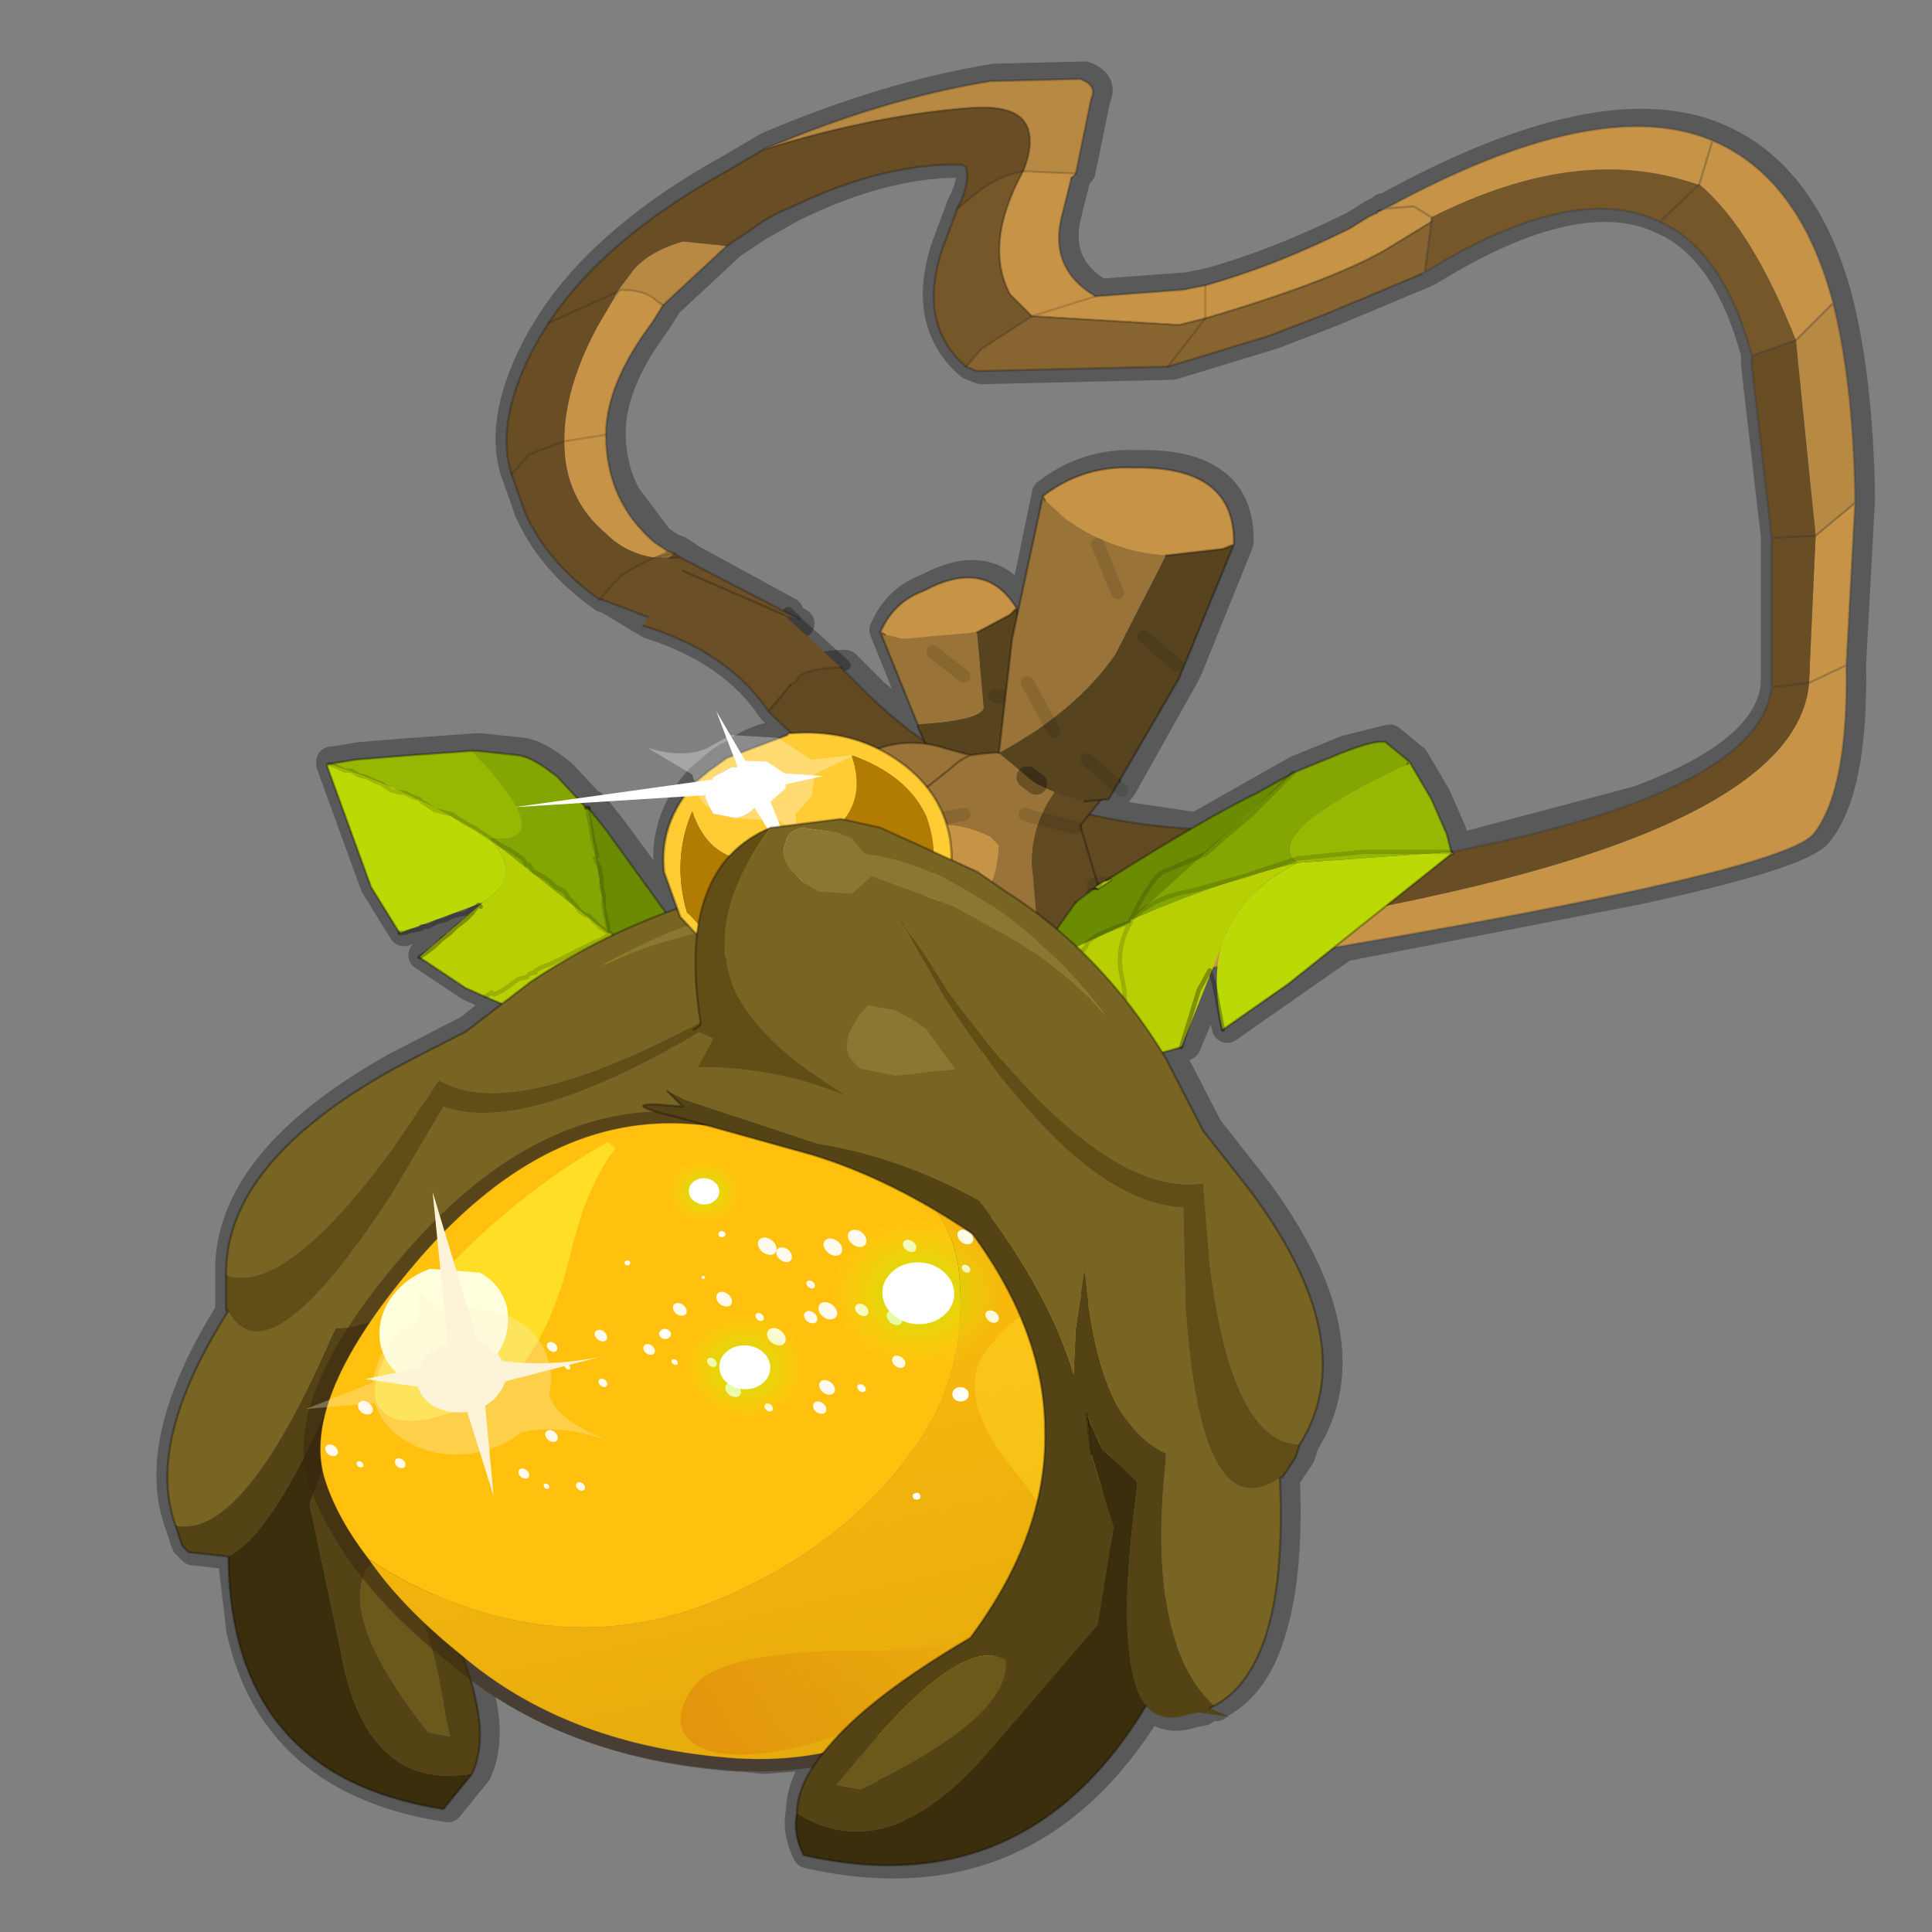 <?xml version="1.0" encoding="UTF-8" standalone="no"?>
<svg xmlns:xlink="http://www.w3.org/1999/xlink" height="440.0px" width="440.0px" xmlns="http://www.w3.org/2000/svg">
  <rect width="100%" height="100%" fill="#808080" stroke="none"/>
  <g transform="matrix(10.0, 0.0, 0.0, 10.0, 0.0, 0.0)">
    <use height="44.0" transform="matrix(1.0, 0.0, 0.0, 1.0, 0.0, 0.0)" width="44.0" xlink:href="#shape0"/>
    <use height="7.85" transform="matrix(-0.727, 0.81, 0.944, 0.624, 15.568, 14.09)" width="5.5" xlink:href="#sprite0"/>
    <use height="25.55" transform="matrix(0.686, 0.0, 0.0, 0.589, 6.3, 25.303)" width="28.4" xlink:href="#sprite1"/>
    <use height="25.6" transform="matrix(1.0, 0.0, 0.0, 1.0, 14.65, 16.9)" width="18.45" xlink:href="#shape8"/>
  </g>
  <defs>
    <g id="shape0" transform="matrix(1.0, 0.0, 0.0, 1.0, 0.0, 0.0)">
      <path d="M44.0 44.0 L0.0 44.0 0.0 0.0 44.0 0.0 44.0 44.0" fill="#43adca" fill-opacity="0.0" fill-rule="evenodd" stroke="none"/>
      <path d="M42.35 11.4 L41.45 12.15 40.45 12.2 40.45 15.0 40.45 15.6 41.3 15.5 42.15 15.1 42.35 11.4 42.35 11.2 Q42.3 8.65 41.85 6.85 L41.0 7.7 40.0 8.05 40.0 8.3 40.45 12.2 M40.45 15.6 Q40.3 17.15 37.3 18.25 L33.15 19.35 33.2 19.4 33.15 19.4 31.8 20.55 30.6 21.55 37.3 20.25 Q41.0 19.45 41.4 18.95 42.2 17.95 42.15 15.1 M38.8 4.15 L39.1 3.15 Q36.5 2.05 31.65 4.7 L32.3 4.65 Q32.55 4.7 32.7 4.9 L32.7 5.0 32.55 6.15 Q35.95 4.05 37.9 5.0 L38.8 4.15 M31.65 4.7 L31.55 4.75 31.5 4.75 31.45 4.8 31.25 4.9 30.85 5.15 Q29.15 6.0 27.55 6.45 L27.55 7.2 31.8 5.55 32.7 5.0 M37.9 5.0 Q39.35 5.65 40.0 8.05 M27.55 7.2 L26.7 8.3 29.0 7.6 30.3 7.1 32.45 6.2 32.55 6.15 M24.7 1.75 L22.65 1.8 Q20.2 2.2 17.5 3.35 20.1 2.55 22.3 2.4 23.3 2.35 23.5 2.85 23.65 3.25 23.4 3.85 L24.6 3.9 24.95 2.2 Q25.1 1.9 24.7 1.75 M26.7 8.3 L22.35 8.4 22.1 8.3 Q21.0 7.35 21.55 5.65 L21.85 4.85 21.9 4.7 Q22.2 4.15 22.1 3.75 L22.0 3.7 Q20.2 3.65 18.05 4.7 L17.25 5.15 16.65 5.55 15.2 6.9 14.95 7.3 Q13.9 8.7 13.9 9.85 13.9 10.65 14.25 11.3 L15.0 12.3 15.3 12.5 15.45 12.55 15.6 12.65 15.75 12.75 17.95 13.95 M19.25 15.15 L19.9 15.8 21.0 16.7 21.15 16.85 21.0 16.5 21.0 16.45 20.15 14.35 Q20.45 13.65 21.15 13.4 22.55 12.65 23.25 13.8 L23.3 13.9 23.85 11.25 Q24.75 10.55 25.9 10.6 28.25 10.55 28.2 12.35 L27.05 15.2 26.95 15.4 25.55 17.9 25.35 18.15 25.2 18.2 24.9 18.5 27.25 18.85 28.75 18.0 29.55 17.55 30.65 17.1 31.65 16.85 32.2 17.3 32.7 18.15 33.05 18.95 33.15 19.35 30.65 19.45 29.65 19.6 27.65 20.2 25.85 20.9 25.85 20.95 25.7 22.0 25.8 22.45 26.4 22.8 26.05 23.1 26.6 23.95 27.0 23.8 27.75 22.0 27.9 21.55 27.85 22.0 Q27.75 22.6 27.95 23.4 L29.45 22.35 30.6 21.55 M22.1 8.3 L22.45 7.9 23.6 7.15 23.1 6.65 Q22.5 5.5 23.4 3.85 22.85 3.95 22.4 4.3 L21.9 4.7 M24.6 3.9 L24.5 4.0 24.3 4.8 Q23.95 6.05 25.05 6.7 L27.05 6.55 27.55 6.45 M25.05 6.7 L23.6 7.15 26.95 7.35 27.55 7.2 M25.1 12.2 L25.9 14.2 25.9 14.25 27.05 15.2 M26.65 12.6 L27.95 12.45 28.2 12.35 M23.3 13.9 L23.15 14.5 23.15 14.7 23.7 15.85 24.1 16.7 25.55 17.9 M22.35 14.35 Q22.75 14.25 23.1 13.95 L23.25 13.8 M21.25 14.8 L22.5 15.75 22.55 15.75 23.0 15.8 23.15 14.7 M21.15 16.85 L21.2 16.9 21.65 17.0 22.2 17.15 22.85 17.1 23.0 15.8 23.7 15.85 M21.5 17.65 L21.75 17.45 21.85 17.35 21.2 16.9 20.15 17.0 20.5 17.2 21.2 17.85 21.5 17.65 M22.2 17.15 Q22.0 17.2 21.85 17.35 L22.4 17.7 23.7 17.8 M21.2 17.85 L21.6 18.55 Q22.45 18.4 23.6 18.55 L23.8 18.6 24.7 18.8 24.7 18.75 24.9 18.5 M25.2 18.2 L24.8 18.2 M25.2 20.05 L25.15 20.1 25.2 20.1 25.2 20.05 25.3 20.0 27.25 18.85 M24.7 18.8 L25.1 20.1 25.15 20.1 M25.15 20.2 L25.3 20.1 25.35 20.05 25.2 20.1 25.15 20.15 25.15 20.2 25.4 21.15 25.85 20.95 M25.1 20.1 L25.15 20.15 M21.6 18.55 L21.7 18.75 21.75 19.05 21.7 19.05 Q21.95 20.2 21.1 21.15 L20.9 21.35 19.85 22.05 19.85 23.25 19.9 23.3 Q21.4 24.1 23.8 22.65 L23.9 22.6 25.5 21.45 25.4 21.15 M20.1 19.3 L20.9 18.7 21.25 18.6 21.6 18.55 M26.05 23.1 L25.2 23.7 Q24.45 24.3 23.3 24.5 L22.95 24.55 22.5 24.55 21.75 24.45 20.75 24.05 20.2 23.75 19.4 23.8 18.65 23.55 18.2 23.3 17.35 22.15 16.65 21.8 16.5 21.7 16.0 21.3 16.05 23.2 M25.85 20.9 L27.65 19.3 Q26.55 19.95 25.35 20.05 L25.3 20.0 M15.3 24.8 L15.65 25.15 15.0 25.1 Q14.3 25.1 15.55 25.4 L16.25 25.6 16.3 25.6 20.15 26.45 22.1 27.35 22.65 27.65 Q24.0 28.4 24.75 29.35 L24.9 29.55 Q25.4 30.35 25.55 31.3 L25.6 32.05 25.45 33.25 25.2 33.9 Q24.65 35.35 23.3 37.0 L22.75 37.65 Q21.55 38.9 20.1 39.5 L19.5 39.7 18.85 39.85 Q18.25 40.6 18.25 41.25 18.15 41.7 18.4 42.2 23.45 43.35 26.2 38.8 26.55 39.2 27.15 39.0 L27.4 38.95 Q27.5 38.8 28.05 38.55 L27.7 38.85 27.75 38.8 Q28.6 38.35 28.95 37.1 29.35 35.8 29.25 33.6 L29.3 33.6 29.6 33.15 29.7 32.85 Q31.15 30.55 28.6 27.1 L27.5 25.7 26.65 24.05 26.6 23.95 M25.5 21.45 L25.7 22.0 M27.85 22.0 L27.75 22.0 M27.65 19.3 L29.55 17.55 M18.85 39.85 L18.05 40.0 17.4 40.05 16.9 40.0 16.8 40.0 Q13.15 39.75 10.7 37.8 L10.95 38.75 Q11.15 39.7 10.85 40.35 L10.2 41.15 Q6.25 40.55 5.5 37.1 L5.3 35.4 4.4 35.3 4.25 35.15 4.1 34.7 Q3.4 32.8 5.3 29.8 L5.25 29.8 5.25 29.3 5.25 29.0 Q5.2 26.45 9.05 24.3 L10.7 23.45 11.5 22.8 11.15 22.65 10.7 22.45 9.65 21.75 11.1 20.5 9.2 21.2 8.55 20.15 7.55 17.4 7.55 17.35 7.6 17.35 8.2 17.25 9.45 17.15 10.85 17.05 10.95 17.05 11.9 17.15 Q12.25 17.2 12.8 17.65 L13.45 18.35 13.5 18.35 13.9 18.85 15.3 20.75 15.5 20.65 15.25 19.85 Q15.1 18.7 15.95 17.75 L16.25 17.5 Q16.45 17.3 16.7 17.2 17.2 16.8 18.05 16.7 L18.05 16.65 18.15 16.65 17.6 16.15 Q16.7 14.8 14.8 14.2 L13.8 13.6 13.75 13.6 Q12.55 12.75 12.05 11.6 L11.95 11.3 11.75 10.75 Q11.35 9.5 12.35 7.7 L12.6 7.3 Q13.85 5.4 16.65 3.85 L17.5 3.35 M12.6 7.3 L14.15 6.6 14.2 6.55 14.25 6.55 15.05 6.8 15.2 6.9 M11.75 10.75 L12.15 10.3 12.95 10.0 13.9 9.85 M17.6 16.15 L18.1 15.55 18.25 15.45 Q18.3 15.2 19.15 15.15 L19.25 15.15 M15.45 12.55 L15.35 12.6 15.6 12.65 M18.15 16.65 Q19.25 16.55 20.15 17.0 M15.75 12.75 L18.2 14.2 M15.35 12.6 L15.0 12.65 14.25 13.05 13.75 13.6 M13.5 18.35 L13.95 21.2 14.0 21.2 14.05 21.25 15.3 20.75 M14.05 21.25 L12.2 22.3 11.5 22.8 M7.6 17.35 Q9.5 17.95 11.25 19.05 12.7 20.0 13.95 21.2 M11.15 22.65 L14.0 21.2 M16.0 21.3 L15.9 21.25 15.85 21.15 15.75 21.05 15.6 20.8 15.5 20.65 M19.85 22.05 L18.9 22.25 17.35 22.15 M19.9 23.3 L20.2 23.75 M19.75 21.05 Q17.25 21.7 16.75 20.8 M10.7 37.8 L10.5 37.65 9.8 37.05 8.5 35.65 8.4 35.5 Q7.75 34.6 7.45 33.7 L7.4 33.45 Q7.3 32.9 7.45 32.3 L7.6 32.0 7.65 31.85 7.7 31.75 Q7.9 30.95 8.5 30.1 L9.65 28.55 10.05 28.2 10.1 28.2 10.25 28.05 10.25 28.0 Q12.2 26.05 14.35 25.65 L15.8 25.55 15.9 25.55 16.25 25.6 M7.7 31.75 L7.95 31.1 8.0 31.05 8.6 30.05 9.75 28.55 10.05 28.2 M10.7 37.8 L10.65 37.7 10.6 37.65 9.75 36.9 8.6 35.6 8.5 35.45 Q7.8 34.55 7.55 33.7 L7.45 33.3 7.6 32.0 M16.9 40.0 Q13.1 39.7 10.65 37.7 M20.45 18.45 L18.65 17.6 M41.85 6.85 Q41.1 4.0 39.1 3.15" fill="none" stroke="#000000" stroke-linecap="round" stroke-linejoin="round" stroke-opacity="0.302" stroke-width="0.7"/>
      <path d="M17.95 13.95 L18.2 14.2 19.25 15.15" fill="none" stroke="#000000" stroke-linecap="round" stroke-linejoin="round" stroke-opacity="0.302" stroke-width="0.25"/>
      <path d="M15.15 23.0 L16.25 24.2 16.65 23.6 15.4 22.5 15.35 22.6 15.25 22.8 15.15 23.0" fill="#a4bf03" fill-rule="evenodd" stroke="none"/>
      <path d="M13.4 18.4 L13.35 18.4 12.7 17.7 Q12.15 17.25 11.8 17.2 L10.85 17.1 10.75 17.1 Q12.8 19.25 11.15 19.1 L13.85 21.25 13.4 18.4" fill="#83a603" fill-rule="evenodd" stroke="none"/>
      <path d="M15.35 22.6 L15.4 22.5 15.65 21.7 15.6 21.4 15.6 21.35 Q15.3 21.0 15.45 21.2 L15.5 21.25 13.8 18.9 13.4 18.4 13.85 21.25 13.9 21.25 15.25 22.8 15.35 22.6" fill="#6b8c02" fill-rule="evenodd" stroke="none"/>
      <path d="M7.5 17.4 L7.45 17.4 7.45 17.45 7.5 17.4 M11.0 20.55 L9.55 21.8 10.6 22.5 11.05 22.7 11.75 23.0 13.95 23.85 14.35 24.0 14.65 23.6 15.15 23.0 15.25 22.8 13.9 21.25 13.85 21.25 11.15 19.1 Q11.95 19.95 11.0 20.55 M15.5 21.25 L15.45 21.2 Q15.3 21.0 15.6 21.35 L15.5 21.25 15.6 21.35 15.6 21.4 15.5 21.25" fill="#b8cf03" fill-rule="evenodd" stroke="none"/>
      <path d="M10.75 17.1 L9.35 17.2 8.1 17.3 7.5 17.4 Q9.4 18.0 11.15 19.1 12.8 19.25 10.75 17.1" fill="#96b803" fill-rule="evenodd" stroke="none"/>
      <path d="M7.45 17.45 L8.45 20.2 9.1 21.25 11.0 20.55 Q11.95 19.95 11.15 19.1 9.4 18.0 7.5 17.4 L7.45 17.45" fill="#bbd904" fill-rule="evenodd" stroke="none"/>
      <path d="M15.4 22.5 L15.65 21.7 M15.5 21.25 L13.8 18.9 13.4 18.4 M13.35 18.4 L12.7 17.7 Q12.15 17.25 11.8 17.2 L10.85 17.1 10.75 17.1 9.35 17.2 8.1 17.3 7.5 17.4 7.45 17.4 7.45 17.45 8.45 20.2 9.1 21.25 M9.55 21.8 L10.6 22.5 11.05 22.7 11.75 23.0 13.95 23.85 14.35 24.0 14.65 23.6 15.15 23.0 M15.6 21.35 L15.6 21.4" fill="none" stroke="#000000" stroke-linecap="round" stroke-linejoin="round" stroke-opacity="0.302" stroke-width="0.05"/>
      <path d="M15.35 22.6 L15.4 22.5 M15.65 21.7 L15.6 21.4 15.7 21.55 15.75 21.6 M15.15 23.0 L15.25 22.8 15.35 22.6 M15.5 21.25 L15.45 21.2 Q15.3 21.0 15.6 21.35 L15.5 21.25 15.6 21.4 15.6 21.35 M15.6 21.4 L15.7 21.55" fill="none" stroke="#000000" stroke-linecap="round" stroke-linejoin="round" stroke-opacity="0.251" stroke-width="0.05"/>
      <path d="M16.45 23.4 L16.55 23.55 16.55 23.7 16.45 23.9 16.35 24.05 16.25 24.1 16.1 24.0 15.95 23.9 15.85 23.7 M15.8 23.7 L15.65 23.55 15.55 23.4 15.4 23.25 15.35 23.15 15.15 23.0 M15.4 22.5 L15.5 22.65 15.65 22.8 15.8 22.85 15.95 23.05 16.1 23.15 16.25 23.3 16.4 23.4 M13.35 18.4 L13.4 18.4 M9.55 21.8 L9.7 21.7 9.9 21.55 10.05 21.4 10.25 21.25 10.4 21.1 10.6 20.95 10.75 20.8 10.9 20.6 10.95 20.65 M10.9 20.6 L10.85 20.65 10.75 20.7 10.6 20.8 10.35 20.85 10.15 20.95 9.95 21.0 9.75 21.1 9.6 21.1 M9.6 21.15 L9.35 21.2 9.2 21.25 9.1 21.25" fill="none" stroke="#000000" stroke-linecap="round" stroke-linejoin="round" stroke-opacity="0.302" stroke-width="0.1"/>
      <path d="M13.4 18.4 L13.4 18.55 13.45 18.8 13.5 19.1 13.55 19.3 13.6 19.5 M14.6 22.0 L14.7 22.15 14.85 22.3 14.95 22.45 15.1 22.6 15.2 22.8 15.25 22.8 M12.2 22.1 L12.4 22.0 12.55 21.95 12.75 21.85 12.95 21.75 13.15 21.65 13.35 21.55 13.55 21.45 13.7 21.4 13.9 21.25 14.05 21.4 14.15 21.55 14.3 21.7 14.4 21.85 14.55 22.0 M13.85 21.15 L13.85 21.25 13.8 21.2 13.65 21.1 13.55 21.0 13.4 20.85 M13.85 21.25 L13.9 21.25 13.85 21.25 M13.55 19.55 L13.65 19.75 13.7 20.0 13.7 20.2 13.75 20.4 13.75 20.65 13.8 20.9 13.85 21.1 M12.2 22.15 Q12.05 22.15 12.0 22.25 L11.8 22.3 11.6 22.45 11.45 22.55 11.25 22.65 M11.2 22.6 L11.05 22.7 M12.05 19.7 L12.15 19.85 12.35 19.95 12.5 20.05 12.65 20.2 12.85 20.3 12.95 20.45 13.1 20.6 13.2 20.75 13.35 20.85 M10.6 18.75 L10.8 18.85 10.95 18.95 11.1 19.05 11.25 19.15 11.4 19.25 11.6 19.35 11.75 19.45 11.9 19.55 12.0 19.7 M9.6 18.25 L9.75 18.35 9.9 18.45 10.1 18.5 10.3 18.55 10.45 18.65 10.6 18.75 M8.7 17.85 L8.9 18.0 9.1 18.05 9.2 18.05 9.4 18.15 9.55 18.2 M7.5 17.4 L7.65 17.45 7.85 17.55 8.0 17.55 8.15 17.65 8.35 17.7 8.55 17.8 8.7 17.85" fill="none" stroke="#000000" stroke-linecap="round" stroke-linejoin="round" stroke-opacity="0.153" stroke-width="0.1"/>
      <path d="M5.15 29.05 Q5.1 26.5 8.95 24.35 9.7 23.95 10.6 23.5 L12.1 22.35 Q14.45 20.8 17.0 20.25 L17.85 20.1 20.15 20.0 21.0 20.15 Q21.95 20.35 22.25 20.85 22.6 23.3 21.0 24.5 20.05 25.2 18.35 25.5 L17.85 25.6 Q19.45 25.6 21.0 26.2 L23.15 27.35 24.55 28.1 Q23.25 24.85 25.3 23.85 L25.3 24.5 Q24.8 24.8 24.7 25.25 24.55 25.8 25.1 26.2 L25.3 26.3 25.3 29.45 24.8 29.05 Q23.15 28.35 21.55 28.15 L21.2 28.0 21.0 27.9 19.95 27.55 17.85 26.8 14.1 26.7 Q11.55 28.0 10.15 29.6 L10.25 29.4 10.8 28.5 11.25 27.3 Q10.05 29.15 8.95 29.85 8.3 30.25 7.65 30.25 L7.55 30.45 Q5.55 35.05 4.0 34.75 3.3 32.85 5.2 29.85 6.1 31.55 8.95 27.15 L10.1 25.2 Q12.15 25.95 17.0 22.85 L17.85 22.35 19.15 21.45 17.85 22.25 17.0 22.7 Q11.8 25.7 10.0 24.6 L8.95 26.15 Q6.5 29.5 5.15 29.05 M17.85 24.95 L18.1 24.85 Q18.65 24.6 18.4 23.65 L17.85 23.55 17.0 23.7 Q16.55 23.9 16.0 24.25 15.95 24.6 17.0 24.85 L17.75 24.95 17.85 24.95 M20.2 20.6 L20.15 20.65 17.85 20.55 17.0 20.7 Q15.45 21.0 13.7 22.0 15.15 21.3 17.0 21.05 L17.85 21.0 19.75 21.05 Q19.7 21.35 19.95 21.55 L20.65 21.7 21.0 21.7 21.4 21.55 21.85 21.05 21.65 20.6 21.0 20.4 20.95 20.4 20.5 20.45 20.2 20.6" fill="#786423" fill-rule="evenodd" stroke="none"/>
      <path d="M5.15 29.05 Q6.5 29.5 8.95 26.15 L10.0 24.6 Q11.8 25.7 17.0 22.7 L17.85 22.25 19.15 21.45 17.85 22.35 17.0 22.85 Q12.15 25.95 10.1 25.2 L8.95 27.15 Q6.1 31.55 5.2 29.85 L5.15 29.85 5.15 29.35 5.15 29.05 M23.15 27.35 L21.0 26.2 Q19.45 25.6 17.85 25.6 L18.35 25.5 Q20.05 25.2 21.0 24.5 22.6 23.3 22.25 20.85 23.65 22.4 21.45 25.3 L21.4 25.35 21.5 25.5 Q22.15 26.65 23.15 27.35" fill="#614e17" fill-rule="evenodd" stroke="none"/>
      <path d="M10.25 39.55 L9.75 39.45 Q7.65 36.8 8.4 35.65 9.6 35.5 10.15 39.1 L10.25 39.55 M25.0 34.4 Q24.0 33.15 23.25 31.1 L23.9 30.95 23.9 31.0 25.3 32.4 25.3 34.75 25.0 34.4 M25.3 35.8 L25.3 36.4 25.8 36.4 25.75 37.15 25.75 37.25 25.4 37.85 Q24.7 38.8 23.65 39.1 21.7 39.6 22.05 38.3 L22.4 37.45 Q23.4 35.75 24.8 35.6 L25.3 35.8" fill="#6b581b" fill-rule="evenodd" stroke="none"/>
      <path d="M4.0 34.75 Q5.55 35.05 7.55 30.45 L7.65 30.25 Q8.3 30.25 8.95 29.85 10.05 29.15 11.25 27.3 L10.8 28.5 10.25 29.4 10.15 29.6 Q11.55 28.0 14.1 26.7 L17.85 26.8 19.95 27.55 19.7 27.45 17.85 27.15 13.85 27.4 Q11.35 28.8 10.25 30.8 9.05 32.85 9.4 35.5 10.6 37.45 10.85 38.8 11.05 39.75 10.75 40.4 8.3 40.8 7.75 37.55 L7.05 34.25 7.8 32.25 7.85 32.15 9.1 30.85 9.65 30.1 9.4 30.3 8.95 30.65 7.85 31.1 7.85 31.15 Q6.3 34.9 5.2 35.45 L4.3 35.35 4.15 35.2 4.0 34.75 M21.55 28.15 Q23.15 28.35 24.8 29.05 L25.3 29.45 25.3 30.8 24.6 30.0 24.35 29.9 24.35 29.85 Q23.0 28.8 21.55 28.15 M10.25 39.55 L10.15 39.1 Q9.6 35.5 8.4 35.65 7.65 36.8 9.75 39.45 L10.25 39.55 M23.9 31.0 L25.3 31.65 25.3 32.4 23.9 31.0 M25.45 38.95 L24.45 39.9 21.25 39.6 21.2 39.55 Q21.9 37.5 23.95 34.8 L25.1 34.8 25.0 34.7 25.3 34.85 25.3 35.8 24.8 35.6 Q23.4 35.75 22.4 37.45 L22.05 38.3 Q21.7 39.6 23.65 39.1 24.7 38.8 25.4 37.85 L25.75 37.25 25.75 37.15 25.8 36.4 26.9 36.4 25.45 38.95 26.9 36.4 27.45 36.4 Q26.85 37.55 25.45 38.95" fill="#544314" fill-rule="evenodd" stroke="none"/>
      <path d="M21.2 28.0 L21.55 28.15 Q23.0 28.8 24.35 29.85 L24.35 29.9 24.6 30.0 25.3 30.8 25.3 31.65 23.9 31.0 23.9 30.95 23.25 31.1 Q24.0 33.15 25.0 34.4 L24.55 34.2 24.0 33.5 24.55 34.2 25.0 34.4 25.3 34.75 25.3 34.85 25.0 34.7 25.1 34.8 23.95 34.8 Q21.9 37.5 21.2 39.55 L21.25 39.6 24.45 39.9 25.45 38.95 Q23.7 41.35 21.2 41.55 18.4 41.55 22.1 35.75 L24.0 33.5 22.75 31.75 Q21.9 30.15 21.3 28.05 L21.2 28.0 M5.2 35.45 Q6.3 34.9 7.85 31.15 L7.85 31.1 8.95 30.65 9.4 30.3 9.65 30.1 9.1 30.85 7.85 32.15 7.8 32.25 7.05 34.25 7.75 37.55 Q8.3 40.8 10.75 40.4 L10.1 41.2 Q5.25 40.45 5.2 35.45" fill="#3b2e0c" fill-rule="evenodd" stroke="none"/>
      <path d="M25.3 26.3 L25.1 26.2 Q24.55 25.8 24.7 25.25 24.8 24.8 25.3 24.5 L25.3 26.3 M20.2 20.6 L20.5 20.45 20.95 20.4 21.0 20.4 21.65 20.6 21.85 21.05 21.4 21.55 21.0 21.7 20.65 21.7 19.95 21.55 Q19.7 21.35 19.75 21.05 L17.85 21.0 17.0 21.05 Q15.15 21.3 13.7 22.0 15.45 21.0 17.0 20.7 L17.85 20.55 20.15 20.65 20.2 20.6 M17.85 24.95 L17.75 24.95 17.0 24.85 Q15.95 24.6 16.0 24.25 16.55 23.9 17.0 23.7 L17.85 23.55 18.4 23.65 Q18.65 24.6 18.1 24.85 L17.85 24.95" fill="#8a7732" fill-rule="evenodd" stroke="none"/>
      <path d="M22.25 20.85 Q21.95 20.35 21.0 20.15 L20.15 20.0 17.85 20.1 17.0 20.25 Q14.45 20.8 12.1 22.35 L10.6 23.5 Q9.7 23.95 8.95 24.35 5.1 26.5 5.15 29.05 M5.2 29.85 Q3.3 32.85 4.0 34.75 M19.95 27.55 L21.0 27.9 21.2 28.0 21.55 28.15 M25.3 23.85 Q23.25 24.85 24.55 28.1 L23.15 27.35 M22.25 20.85 Q23.65 22.4 21.45 25.3 L21.4 25.35 21.5 25.5 Q22.15 26.65 23.15 27.35 M10.75 40.4 Q11.05 39.75 10.85 38.8 10.6 37.45 9.4 35.5 9.05 32.85 10.25 30.8 11.35 28.8 13.85 27.4 L17.85 27.15 19.7 27.45 19.95 27.55 M9.65 30.1 L9.1 30.85 M10.75 40.4 L10.1 41.2 Q5.25 40.45 5.2 35.45 L4.3 35.35 4.15 35.2 4.0 34.75 M21.2 28.0 L21.3 28.05 Q21.9 30.15 22.75 31.75 L24.0 33.5 24.55 34.2 25.0 34.4 M24.6 30.0 L24.35 29.9 M26.9 36.4 L27.3 35.25 M24.0 33.5 L22.1 35.75 Q18.4 41.55 21.2 41.55 23.7 41.35 25.45 38.95 L26.9 36.4 M5.2 29.85 L5.15 29.85 5.15 29.35 5.15 29.05" fill="none" stroke="#000000" stroke-linecap="round" stroke-linejoin="round" stroke-opacity="0.302" stroke-width="0.05"/>
      <path d="M14.05 6.65 L14.1 6.6 13.95 6.85 14.05 6.65 M14.9 12.7 L15.2 12.55 15.35 12.6 14.9 12.7 15.35 12.6 15.25 12.7 14.9 12.7 M31.4 4.8 L31.45 4.8 31.4 4.8 31.35 4.85 31.4 4.8" fill="#997237" fill-rule="evenodd" stroke="none"/>
      <path d="M13.95 6.85 L14.05 6.65 13.95 6.85 M30.95 20.0 L30.3 20.1 Q24.1 20.6 21.65 19.2 19.15 17.85 17.5 16.2 L18.0 15.6 18.15 15.5 Q18.2 15.25 19.05 15.2 L19.15 15.2 19.8 15.85 Q23.4 19.3 29.4 18.85 L31.05 19.75 28.4 20.1 31.25 19.85 31.35 19.9 30.95 20.0 M15.25 12.7 L15.35 12.6 15.5 12.7 15.25 12.7" fill="#614a22" fill-rule="evenodd" stroke="none"/>
      <path d="M23.3 3.9 L24.5 3.95 24.4 4.05 24.2 4.85 Q23.85 6.1 24.95 6.75 L23.5 7.2 24.95 6.75 26.95 6.6 27.45 6.5 27.45 7.25 27.45 6.5 Q29.05 6.05 30.75 5.2 L31.15 4.95 31.35 4.85 31.4 4.8 31.45 4.8 31.55 4.75 Q36.4 2.1 39.0 3.2 41.0 4.05 41.75 6.9 L40.9 7.75 Q39.9 5.2 38.7 4.2 L38.65 4.2 Q35.95 3.25 32.6 4.95 L32.6 5.05 31.7 5.6 Q30.5 6.35 27.45 7.25 L26.85 7.4 23.5 7.2 23.0 6.7 Q22.4 5.55 23.3 3.9 M14.15 6.6 Q14.7 6.6 14.95 6.85 L15.1 6.95 14.85 7.35 Q13.8 8.75 13.8 9.9 L12.85 10.05 13.8 9.9 Q13.8 11.4 14.9 12.35 L15.2 12.55 14.9 12.7 Q14.25 12.6 13.8 12.15 12.85 11.35 12.85 10.05 12.85 8.85 13.6 7.45 L13.95 6.85 14.15 6.6 M42.25 11.45 L42.05 15.15 Q42.1 18.0 41.3 19.0 40.5 19.95 27.55 22.05 L27.9 21.25 Q40.9 19.35 41.2 15.55 L41.35 12.2 42.25 11.45 M31.55 4.75 L32.2 4.7 32.6 4.95 32.2 4.7 31.55 4.75 31.4 4.8 31.55 4.75 M39.0 3.2 L38.7 4.2 39.0 3.2 M42.05 15.15 L41.2 15.55 42.05 15.15" fill="#c79447" fill-rule="evenodd" stroke="none"/>
      <path d="M23.3 3.9 Q23.55 3.3 23.4 2.9 23.2 2.4 22.2 2.45 20.0 2.6 17.4 3.4 20.1 2.25 22.55 1.85 L24.6 1.8 Q25.0 1.95 24.85 2.25 L24.5 3.95 23.3 3.9 M14.05 6.65 L14.35 6.25 Q14.7 5.75 15.55 5.5 L16.55 5.6 15.1 6.95 14.95 6.85 Q14.7 6.6 14.15 6.6 L14.1 6.6 14.15 6.6 13.95 6.85 14.1 6.6 14.05 6.65 M41.75 6.9 Q42.2 8.7 42.25 11.25 L42.25 11.45 41.35 12.2 40.9 7.75 41.75 6.9" fill="#b88942" fill-rule="evenodd" stroke="none"/>
      <path d="M22.0 8.35 L22.35 7.95 23.5 7.2 26.85 7.4 27.45 7.25 26.6 8.35 22.25 8.45 22.0 8.35 M32.35 6.25 L30.2 7.15 28.9 7.65 26.6 8.35 27.45 7.25 Q30.5 6.35 31.7 5.6 L32.6 5.05 32.45 6.2 32.35 6.25" fill="#876430" fill-rule="evenodd" stroke="none"/>
      <path d="M21.8 4.75 L22.3 4.35 Q22.75 4.0 23.3 3.9 22.4 5.55 23.0 6.7 L23.5 7.2 22.35 7.95 22.0 8.35 Q20.9 7.4 21.45 5.7 L21.75 4.9 21.8 4.75 M32.6 5.05 L32.6 4.95 Q35.95 3.25 38.65 4.2 L38.7 4.2 Q39.9 5.2 40.9 7.75 L39.9 8.1 Q39.25 5.7 37.8 5.05 35.85 4.1 32.45 6.2 L32.6 5.05 M38.7 4.2 L37.8 5.05 38.7 4.2" fill="#75572a" fill-rule="evenodd" stroke="none"/>
      <path d="M17.4 3.4 Q20.0 2.6 22.2 2.45 23.2 2.4 23.4 2.9 23.55 3.3 23.3 3.9 22.75 4.0 22.3 4.35 L21.8 4.75 Q22.1 4.2 22.0 3.8 L21.9 3.75 Q20.1 3.7 17.95 4.75 17.55 4.9 17.15 5.2 L16.55 5.6 15.55 5.5 Q14.7 5.75 14.35 6.25 L14.05 6.65 12.5 7.35 14.05 6.65 13.95 6.85 13.6 7.45 Q12.85 8.85 12.85 10.05 L12.05 10.35 11.65 10.8 12.05 10.35 12.85 10.05 Q12.85 11.35 13.8 12.15 14.25 12.6 14.9 12.7 14.55 12.85 14.15 13.1 L13.65 13.65 Q12.45 12.8 11.95 11.65 L11.65 10.8 Q11.25 9.55 12.25 7.75 L12.5 7.35 Q13.75 5.45 16.55 3.9 L17.4 3.4 M27.9 21.25 L30.95 20.0 31.35 19.9 31.25 19.85 31.05 19.75 31.25 19.85 28.4 20.1 31.05 19.75 Q40.05 18.35 40.35 15.65 L40.35 15.05 40.35 12.25 39.9 8.35 39.9 8.1 40.9 7.75 41.35 12.2 40.35 12.25 41.35 12.2 41.2 15.55 40.35 15.65 41.2 15.55 Q40.9 19.35 27.9 21.25" fill="#694e25" fill-rule="evenodd" stroke="none"/>
      <path d="M13.65 13.65 L14.15 13.1 Q14.55 12.85 14.9 12.7 L15.25 12.7 15.5 12.7 18.2 14.1 17.85 14.0 19.15 15.2 19.05 15.2 Q18.2 15.25 18.15 15.5 L18.0 15.6 17.5 16.2 Q16.6 14.85 14.65 14.25 L14.75 14.05 13.7 13.65 13.65 13.65 M15.55 13.0 L17.85 14.0 15.55 13.0" fill="#6b4f26" fill-rule="evenodd" stroke="none"/>
      <path d="M17.4 3.4 Q20.0 2.6 22.2 2.45 23.2 2.4 23.4 2.9 23.55 3.3 23.3 3.9 22.4 5.55 23.0 6.7 L23.5 7.2 26.85 7.4 27.45 7.25 M24.5 3.95 L24.85 2.25 Q25.0 1.95 24.6 1.8 L22.55 1.85 Q20.1 2.25 17.4 3.4 L16.55 3.9 Q13.75 5.45 12.5 7.35 L12.25 7.75 Q11.25 9.55 11.65 10.8 L11.95 11.65 Q12.45 12.8 13.65 13.65 M16.55 5.6 L17.15 5.2 Q17.55 4.9 17.95 4.75 20.1 3.7 21.9 3.75 L22.0 3.8 Q22.1 4.2 21.8 4.75 L21.75 4.9 21.45 5.7 Q20.9 7.4 22.0 8.35 M24.95 6.75 Q23.85 6.1 24.2 4.85 L24.4 4.05 M15.1 6.95 L16.55 5.6 M13.8 9.9 Q13.8 8.75 14.85 7.35 L15.1 6.95 M15.2 12.55 L14.9 12.35 Q13.8 11.4 13.8 9.9 M15.35 12.6 L15.2 12.55 M27.45 6.5 L26.95 6.6 24.95 6.75 M32.35 6.25 L30.2 7.15 28.9 7.65 26.6 8.35 22.25 8.45 22.0 8.35 M30.3 20.1 Q24.1 20.6 21.65 19.2 19.15 17.85 17.5 16.2 16.6 14.85 14.65 14.25 M14.75 14.05 L13.7 13.65 M31.35 4.85 L31.15 4.95 30.75 5.2 Q29.05 6.05 27.45 6.5 M32.6 5.05 L31.7 5.6 Q30.5 6.35 27.45 7.25 M31.35 4.85 L31.4 4.8 M31.05 19.75 L31.25 19.85 31.35 19.9 M19.15 15.2 L19.8 15.85 Q23.4 19.3 29.4 18.85 L31.05 19.75 M18.0 15.6 L17.5 16.2 M17.85 14.0 L15.55 13.0 M15.25 12.7 L15.5 12.7 15.35 12.6 M15.5 12.7 L18.2 14.1" fill="none" stroke="#000000" stroke-linecap="round" stroke-linejoin="round" stroke-opacity="0.22" stroke-width="0.05"/>
      <path d="M23.3 3.9 L24.5 3.95 M12.5 7.35 L14.05 6.65 14.1 6.6 14.15 6.6 Q14.7 6.6 14.95 6.85 L15.1 6.95 M21.8 4.75 L22.3 4.35 Q22.75 4.0 23.3 3.9 M23.5 7.2 L24.95 6.75 M24.4 4.05 L24.5 3.95 M12.85 10.05 L13.8 9.9 M11.65 10.8 L12.05 10.35 12.85 10.05 M13.65 13.65 L14.15 13.1 Q14.55 12.85 14.9 12.7 L15.35 12.6 M22.0 8.35 L22.35 7.95 23.5 7.2 M27.45 7.25 L27.45 6.5 M27.45 7.25 L26.6 8.35 M31.4 4.8 L31.45 4.8 M13.7 13.65 L13.65 13.65 M18.0 15.6 L18.15 15.5 Q18.2 15.25 19.05 15.2 L19.15 15.2" fill="none" stroke="#000000" stroke-linecap="round" stroke-linejoin="round" stroke-opacity="0.149" stroke-width="0.05"/>
      <path d="M31.55 4.75 Q36.4 2.1 39.0 3.2 41.0 4.05 41.75 6.9 42.2 8.7 42.25 11.25 L42.25 11.45 42.05 15.15 Q42.1 18.0 41.3 19.0 40.5 19.95 27.55 22.05 M32.6 4.95 L32.6 5.05 32.45 6.2 Q35.85 4.1 37.8 5.05 L38.7 4.2 39.0 3.2 M32.6 4.95 L32.2 4.7 31.55 4.75 M31.4 4.8 L31.55 4.75 M32.35 6.25 L32.45 6.2 M31.4 4.8 L31.35 4.85 M40.9 7.75 L41.75 6.9 M37.8 5.05 Q39.25 5.7 39.9 8.1 L40.9 7.75 M41.35 12.2 L42.25 11.45 M39.9 8.1 L39.9 8.35 40.35 12.25 41.35 12.2 M41.2 15.55 L42.05 15.15 M40.35 15.65 L41.2 15.55 M40.35 12.25 L40.35 15.05 40.35 15.65 Q40.05 18.35 31.05 19.75 L28.4 20.1" fill="none" stroke="#333333" stroke-linecap="round" stroke-linejoin="round" stroke-opacity="0.302" stroke-width="0.05"/>
      <path d="M22.3 18.35 L22.45 18.4 23.3 18.3 23.6 18.15 23.5 16.0 23.15 13.85 23.0 14.0 22.25 14.4 22.4 16.1 Q22.4 16.4 20.85 16.5 L20.9 16.5 20.9 16.55 21.65 18.2 21.95 18.35 22.3 18.35" fill="#57441f" fill-rule="evenodd" stroke="none"/>
      <path d="M20.05 14.4 L20.9 16.5 20.85 16.5 Q22.4 16.4 22.4 16.1 L22.25 14.4 20.55 14.55 20.15 14.45 20.05 14.4" fill="#997337" fill-rule="evenodd" stroke="none"/>
      <path d="M23.15 13.85 Q22.45 12.7 21.05 13.45 20.35 13.7 20.05 14.4 L20.15 14.45 20.55 14.55 22.25 14.4 23.0 14.0 23.15 13.85" fill="#c79447" fill-rule="evenodd" stroke="none"/>
      <path d="M22.3 18.35 L22.45 18.4" fill="none" stroke="#000000" stroke-linecap="round" stroke-linejoin="round" stroke-opacity="0.302" stroke-width="0.5"/>
      <path d="M23.3 18.3 L23.6 18.15 23.5 16.0 23.15 13.85 Q22.45 12.7 21.05 13.45 20.35 13.7 20.05 14.4 L20.9 16.5 20.9 16.55 21.65 18.2 M20.15 14.45 L20.05 14.4 M22.25 14.4 L23.0 14.0 23.15 13.85" fill="none" stroke="#000000" stroke-linecap="round" stroke-linejoin="round" stroke-opacity="0.302" stroke-width="0.05"/>
      <path d="M22.2 17.7 L21.5 17.2 M23.7 18.05 L22.95 17.9 M21.95 15.4 L21.25 14.85 M23.4 16.0 L22.65 15.85" fill="none" stroke="#000000" stroke-linecap="round" stroke-linejoin="round" stroke-opacity="0.102" stroke-width="0.3"/>
      <path d="M18.95 17.65 L19.2 17.45 19.25 17.45 Q20.35 16.65 21.55 17.05 L22.1 17.2 Q23.1 17.05 24.1 17.2 L24.65 17.35 Q23.5 18.35 23.5 19.65 L23.7 22.05 23.8 22.65 24.5 23.15 Q23.65 24.05 22.4 24.6 21.45 24.5 20.65 24.1 L20.1 23.8 19.75 23.3 19.75 22.15 19.5 22.9 Q19.3 23.45 18.1 23.35 17.0 22.3 16.85 20.85 L16.85 20.0 17.25 20.3 18.05 20.6 Q19.15 20.6 19.9 19.65 L19.75 21.05 19.75 22.15 19.75 21.05 20.5 21.4 21.35 21.3 Q22.7 20.7 22.75 19.25 L22.55 19.05 Q21.2 18.4 20.0 19.3 L20.45 18.45 20.15 18.2 18.95 17.65 M22.1 17.2 Q21.85 17.3 21.65 17.5 L20.45 18.45 21.65 17.5 Q21.85 17.3 22.1 17.2" fill="#997337" fill-rule="evenodd" stroke="none"/>
      <path d="M16.85 20.0 Q17.5 19.0 18.5 18.1 L18.95 17.65 20.15 18.2 20.45 18.45 20.0 19.3 Q21.2 18.4 22.55 19.05 L22.75 19.25 Q22.7 20.7 21.35 21.3 L20.5 21.4 19.75 21.05 19.9 19.65 Q19.15 20.6 18.05 20.6 L17.25 20.3 16.85 20.0 M20.0 19.3 L19.9 19.65 20.0 19.3" fill="#c79447" fill-rule="evenodd" stroke="none"/>
      <path d="M24.65 17.35 L25.5 17.75 25.45 17.75 24.6 18.8 25.7 22.5 26.3 22.85 25.1 23.75 Q24.1 24.55 22.4 24.6 23.65 24.05 24.5 23.15 L23.8 22.65 23.7 22.05 23.5 19.65 Q23.5 18.35 24.65 17.35 M20.1 23.8 L18.55 23.6 18.1 23.35 Q19.3 23.45 19.5 22.9 L19.75 22.15 19.75 23.3 20.1 23.8" fill="#614a22" fill-rule="evenodd" stroke="none"/>
      <path d="M18.95 17.65 L19.2 17.45 19.25 17.45 Q20.35 16.65 21.55 17.05 L22.1 17.2 Q23.1 17.05 24.1 17.2 L24.65 17.35 25.5 17.75 25.5 17.8 25.45 17.75 24.6 18.8 25.7 22.5 26.3 22.85 25.1 23.75 Q24.1 24.55 22.4 24.6 21.45 24.5 20.65 24.1 L20.1 23.8 18.55 23.6 18.1 23.35 Q17.0 22.3 16.85 20.85 L16.85 20.0 Q17.5 19.0 18.5 18.1 L18.95 17.65 M20.45 18.45 L21.65 17.5 Q21.85 17.3 22.1 17.2 M19.9 19.65 L20.0 19.3 20.45 18.45 M19.75 21.05 L19.75 22.15 19.75 23.3 20.1 23.8 M19.9 19.65 L19.75 21.05 M25.45 17.75 L25.5 17.75" fill="none" stroke="#000000" stroke-linecap="round" stroke-linejoin="round" stroke-opacity="0.302" stroke-width="0.05"/>
      <path d="M16.65 20.85 Q16.95 21.35 17.8 21.35 M18.55 17.65 L19.75 18.2 M24.35 22.25 L25.3 21.5 M25.6 20.05 L24.9 20.15 M19.1 21.25 L19.65 21.1 M19.7 23.3 Q20.25 23.65 20.9 23.65 M22.25 23.4 L23.35 22.85 M27.9 19.1 L26.75 19.7 M24.5 18.85 L23.5 18.6 23.35 18.55 M21.95 18.55 L20.8 18.75 20.6 18.85" fill="none" stroke="#000000" stroke-linecap="round" stroke-linejoin="round" stroke-opacity="0.102" stroke-width="0.3"/>
      <path d="M24.7 18.25 L25.25 18.2 26.85 15.45 28.1 12.4 27.85 12.5 26.55 12.65 25.4 14.9 Q24.5 16.2 22.75 17.15 L23.35 17.65 23.4 17.7 23.6 17.85 24.15 18.1 24.7 18.25" fill="#57441f" fill-rule="evenodd" stroke="none"/>
      <path d="M22.75 17.15 Q24.5 16.2 25.4 14.9 L26.55 12.65 Q25.25 12.55 24.25 11.8 L23.8 11.4 23.75 11.3 23.05 14.55 22.75 17.15" fill="#997337" fill-rule="evenodd" stroke="none"/>
      <path d="M26.55 12.65 L27.85 12.5 28.1 12.4 Q28.15 10.6 25.8 10.65 24.65 10.6 23.75 11.3 L23.8 11.4 24.25 11.8 Q25.25 12.55 26.55 12.65" fill="#c79447" fill-rule="evenodd" stroke="none"/>
      <path d="M23.6 17.85 L23.4 17.7" fill="none" stroke="#000000" stroke-linecap="round" stroke-linejoin="round" stroke-opacity="0.302" stroke-width="0.5"/>
      <path d="M28.1 12.4 L26.85 15.45 25.25 18.2 24.7 18.25 M26.55 12.65 L27.85 12.5 28.1 12.4 Q28.15 10.6 25.8 10.65 24.65 10.6 23.75 11.3 L23.05 14.55 22.75 17.15 M23.8 11.4 L23.75 11.3" fill="none" stroke="#000000" stroke-linecap="round" stroke-linejoin="round" stroke-opacity="0.302" stroke-width="0.05"/>
      <path d="M25.45 13.5 L25.0 12.4 M24.0 16.65 L23.4 15.55 M25.55 18.0 L24.75 17.3 M26.8 15.15 L26.05 14.5" fill="none" stroke="#000000" stroke-linecap="round" stroke-linejoin="round" stroke-opacity="0.102" stroke-width="0.3"/>
    </g>
    <g id="sprite0" transform="matrix(1.0, 0.0, 0.0, 1.0, 2.75, 3.9)">
      <use height="7.85" transform="matrix(1.0, 0.0, 0.0, 1.0, -2.75, -3.9)" width="5.5" xlink:href="#shape1"/>
    </g>
    <g id="shape1" transform="matrix(1.0, 0.0, 0.0, 1.0, 2.75, 3.9)">
      <path d="M0.0 -1.5 Q1.15 -1.5 1.95 -0.75 L2.55 0.1 2.65 0.5 2.75 1.2 2.75 1.4 Q2.7 2.45 1.95 3.15 1.15 3.95 0.0 3.95 -1.15 3.95 -1.95 3.15 L-2.0 3.1 Q-2.75 2.3 -2.75 1.2 -2.75 0.1 -1.95 -0.75 L-1.9 -0.75 -0.8 -1.35 -0.35 -1.45 0.0 -1.5 M0.35 -0.8 L0.15 -1.15 -0.3 -1.3 -0.7 -1.15 -0.9 -0.8 -0.7 -0.4 -0.3 -0.25 Q0.0 -0.25 0.15 -0.4 L0.35 -0.8 M2.45 1.7 L2.5 1.35 2.55 0.8 2.4 0.2 2.4 0.15 Q1.65 -0.8 0.55 -1.15 1.5 0.15 0.05 0.95 -1.4 1.75 -2.3 0.5 -2.6 1.6 -2.1 2.45 -1.2 3.75 0.4 3.6 2.15 3.35 2.45 1.7" fill="#ffcc33" fill-rule="evenodd" stroke="none"/>
      <path d="M0.35 -0.8 L0.15 -0.4 Q0.0 -0.25 -0.3 -0.25 L-0.7 -0.4 -0.9 -0.8 -0.7 -1.15 -0.3 -1.3 0.15 -1.15 0.35 -0.8" fill="#ffffff" fill-rule="evenodd" stroke="none"/>
      <path d="M2.45 1.7 Q2.15 3.35 0.4 3.6 -1.2 3.75 -2.1 2.45 -2.6 1.6 -2.3 0.5 -1.4 1.75 0.05 0.95 1.5 0.15 0.55 -1.15 1.65 -0.8 2.4 0.15 L2.4 0.2 2.55 0.8 2.5 1.35 2.45 1.7" fill="#b17c01" fill-rule="evenodd" stroke="none"/>
      <path d="M0.0 -1.5 L-0.35 -1.45 -0.8 -1.35 -1.9 -0.75 -1.95 -0.75 Q-2.75 0.1 -2.75 1.2 -2.75 2.3 -2.0 3.1 L-1.95 3.15 Q-1.15 3.95 0.0 3.95 1.15 3.95 1.95 3.15 2.7 2.45 2.75 1.4 L2.75 1.2 2.65 0.5 2.55 0.1 1.95 -0.75 Q1.15 -1.5 0.0 -1.5 Z" fill="none" stroke="#000000" stroke-linecap="round" stroke-linejoin="round" stroke-opacity="0.302" stroke-width="0.05"/>
      <path d="M-0.25 -0.5 L-0.5 -0.1 -0.95 -0.05 -1.2 -0.25 -1.2 -0.7 -0.95 -1.05 -0.55 -1.1 -0.2 -0.9 -0.25 -0.5" fill="#ffffff" fill-rule="evenodd" stroke="none"/>
      <path d="M-0.3 0.3 L-0.3 0.75 -0.6 0.45 -1.1 0.45 -1.55 0.2 -2.35 0.55 -1.75 -0.05 -1.75 -0.85 -1.25 -1.6 -0.7 -1.8 Q-0.25 -2.05 -0.05 -2.7 L-0.1 -1.65 0.2 -1.25 Q0.4 -0.9 0.2 -0.45 L-0.3 0.3 M-0.25 -0.5 L-0.2 -0.9 -0.55 -1.1 -0.95 -1.05 -1.2 -0.7 -1.2 -0.25 -0.95 -0.05 -0.5 -0.1 -0.25 -0.5" fill="#ffffff" fill-opacity="0.302" fill-rule="evenodd" stroke="none"/>
      <path d="M-0.7 -0.35 L-1.6 0.35 -0.85 -0.8 -1.5 -2.15 -0.65 -0.9 2.55 -3.9 -0.4 -0.6 0.65 1.7 -0.7 -0.35" fill="#ffffff" fill-rule="evenodd" stroke="none"/>
    </g>
    <g id="sprite1" transform="matrix(1.0, 0.0, 0.0, 1.0, 0.0, 0.25)">
      <use height="25.55" transform="matrix(1.0, 0.0, 0.0, 1.0, 0.9, -0.25)" width="27.5" xlink:href="#shape2"/>
      <use height="25.05" transform="matrix(1.0, 0.0, 0.0, 1.0, 1.45, 0.0)" width="26.5" xlink:href="#sprite2"/>
      <use height="10.8" transform="matrix(1.0, 0.0, 0.0, 1.0, 3.25, 0.95)" width="8.0" xlink:href="#shape4"/>
      <use height="7.45" transform="matrix(0.046, 0.049, -0.033, 0.037, 9.079, 11.998)" width="7.45" xlink:href="#shape5"/>
      <use height="7.45" transform="matrix(0.021, 0.023, -0.015, 0.017, 8.936, 14.111)" width="7.45" xlink:href="#shape5"/>
      <use height="7.45" transform="matrix(0.039, 0.042, -0.028, 0.032, 8.167, 13.495)" width="7.45" xlink:href="#shape5"/>
      <use height="7.45" transform="matrix(0.033, 0.035, -0.024, 0.027, 10.056, 14.035)" width="7.45" xlink:href="#shape5"/>
      <use height="7.45" transform="matrix(0.023, 0.06, -0.051, 0.007, 10.87, 8.185)" width="7.45" xlink:href="#shape5"/>
      <use height="7.45" transform="matrix(0.011, 0.028, -0.023, 0.003, 9.701, 9.524)" width="7.45" xlink:href="#shape5"/>
      <use height="7.45" transform="matrix(0.019, 0.051, -0.043, 0.006, 9.236, 8.66)" width="7.45" xlink:href="#shape5"/>
      <use height="7.45" transform="matrix(0.016, 0.043, -0.036, 0.005, 10.907, 10.082)" width="7.45" xlink:href="#shape5"/>
      <use height="7.45" transform="matrix(0.068, 0.072, -0.048, 0.054, 16.515, 8.011)" width="7.45" xlink:href="#shape5"/>
      <use height="7.45" transform="matrix(0.031, 0.033, -0.022, 0.025, 16.303, 10.998)" width="7.45" xlink:href="#shape5"/>
      <use height="7.45" transform="matrix(0.057, 0.061, -0.041, 0.046, 15.097, 10.129)" width="7.45" xlink:href="#shape5"/>
      <use height="7.45" transform="matrix(0.048, 0.051, -0.035, 0.039, 17.982, 10.887)" width="7.45" xlink:href="#shape5"/>
      <use height="7.45" transform="matrix(0.054, 0.057, -0.039, 0.043, 2.891, 10.851)" width="7.45" xlink:href="#shape5"/>
      <use height="7.45" transform="matrix(0.025, 0.026, -0.018, 0.02, 2.742, 13.239)" width="7.45" xlink:href="#shape5"/>
      <use height="7.45" transform="matrix(0.046, 0.048, -0.033, 0.037, 1.777, 12.554)" width="7.45" xlink:href="#shape5"/>
      <use height="7.45" transform="matrix(0.038, 0.041, -0.028, 0.031, 4.065, 13.101)" width="7.45" xlink:href="#shape5"/>
      <use height="7.45" transform="matrix(0.068, 0.072, -0.048, 0.054, 16.215, 4.511)" width="7.45" xlink:href="#shape5"/>
      <use height="7.45" transform="matrix(0.031, 0.033, -0.022, 0.025, 16.003, 7.498)" width="7.45" xlink:href="#shape5"/>
      <use height="7.45" transform="matrix(0.057, 0.061, -0.041, 0.046, 14.797, 6.629)" width="7.45" xlink:href="#shape5"/>
      <use height="7.45" transform="matrix(0.048, 0.051, -0.035, 0.039, 17.682, 7.387)" width="7.45" xlink:href="#shape5"/>
      <use height="7.45" transform="matrix(0.064, -0.034, 0.053, 0.083, 18.035, 4.829)" width="7.45" xlink:href="#shape5"/>
      <use height="7.45" transform="matrix(0.03, -0.016, 0.024, 0.038, 20.909, 6.729)" width="7.45" xlink:href="#shape5"/>
      <use height="7.45" transform="matrix(0.054, -0.029, 0.045, 0.071, 20.149, 7.586)" width="7.45" xlink:href="#shape5"/>
      <use height="7.45" transform="matrix(0.046, -0.024, 0.038, 0.059, 20.704, 4.835)" width="7.45" xlink:href="#shape5"/>
      <use height="7.45" transform="matrix(0.083, 0.035, -0.008, 0.083, 18.019, 7.037)" width="7.45" xlink:href="#shape5"/>
      <use height="7.45" transform="matrix(0.038, 0.016, -0.004, 0.038, 19.29, 10.264)" width="7.45" xlink:href="#shape5"/>
      <use height="7.45" transform="matrix(0.07, 0.03, -0.007, 0.07, 18.039, 10.066)" width="7.45" xlink:href="#shape5"/>
      <use height="7.45" transform="matrix(0.059, 0.025, -0.006, 0.059, 20.457, 9.134)" width="7.45" xlink:href="#shape5"/>
      <use height="7.45" transform="matrix(0.034, 0.089, -0.076, 0.011, 19.429, 4.303)" width="7.45" xlink:href="#shape5"/>
      <use height="7.45" transform="matrix(0.016, 0.041, -0.035, 0.005, 17.802, 6.286)" width="7.45" xlink:href="#shape5"/>
      <use height="7.45" transform="matrix(0.029, 0.076, -0.064, 0.009, 16.979, 4.991)" width="7.45" xlink:href="#shape5"/>
      <use height="7.45" transform="matrix(0.025, 0.064, -0.054, 0.008, 19.535, 7.174)" width="7.45" xlink:href="#shape5"/>
      <use height="7.45" transform="matrix(0.05, 0.053, -0.036, 0.04, 13.334, 7.077)" width="7.45" xlink:href="#shape5"/>
      <use height="7.45" transform="matrix(0.023, 0.024, -0.016, 0.018, 13.189, 9.301)" width="7.45" xlink:href="#shape5"/>
      <use height="7.45" transform="matrix(0.042, 0.045, -0.03, 0.034, 12.322, 8.676)" width="7.45" xlink:href="#shape5"/>
      <use height="7.45" transform="matrix(0.036, 0.038, -0.025, 0.029, 14.41, 9.219)" width="7.45" xlink:href="#shape5"/>
      <use height="7.45" transform="matrix(-0.029, 0.071, -0.078, -0.055, 25.974, 6.194)" width="7.45" xlink:href="#shape5"/>
      <use height="7.45" transform="matrix(-0.013, 0.033, -0.036, -0.025, 23.068, 5.816)" width="7.45" xlink:href="#shape5"/>
      <use height="7.45" transform="matrix(-0.025, 0.06, -0.066, -0.047, 23.201, 4.572)" width="7.45" xlink:href="#shape5"/>
      <use height="7.45" transform="matrix(-0.021, 0.051, -0.056, -0.039, 24.038, 7.653)" width="7.45" xlink:href="#shape5"/>
      <use height="57.95" transform="matrix(-0.233, 0.014, -0.018, -0.234, 24.885, 14.563)" width="61.75" xlink:href="#sprite4"/>
      <use height="12.45" transform="matrix(0.458, -0.71, -0.725, -0.381, 9.052, 15.609)" width="11.25" xlink:href="#sprite6"/>
    </g>
    <g id="shape2" transform="matrix(1.0, 0.0, 0.0, 1.0, -0.9, 0.25)">
      <path d="M22.85 3.3 Q27.3 5.9 27.85 10.0 28.4 14.25 24.6 19.7 20.75 25.2 15.2 24.75 9.65 24.3 6.1 20.75 4.1 18.9 2.95 17.05 2.0 15.5 1.55 14.05 0.65 10.85 4.8 5.35 9.0 -0.2 13.7 0.3 16.85 0.55 19.95 1.8 L22.85 3.3 Z" fill="none" stroke="#382510" stroke-linecap="round" stroke-linejoin="round" stroke-opacity="0.502" stroke-width="1.0"/>
    </g>
    <g id="sprite2" transform="matrix(1.0, 0.0, 0.0, 1.0, 0.0, 0.0)">
      <use height="44.7" transform="matrix(0.549, 0.011, 0.0, 0.549, 0.012, -0.014)" width="48.25" xlink:href="#sprite3"/>
    </g>
    <g id="sprite3" transform="matrix(1.0, 0.0, 0.0, 1.0, 24.1, 44.7)">
      <use height="44.7" transform="matrix(1.0, 0.0, 0.0, 1.0, -24.1, -44.7)" width="48.25" xlink:href="#shape3"/>
    </g>
    <g id="shape3" transform="matrix(1.0, 0.0, 0.0, 1.0, 24.1, 44.7)">
      <path d="M9.7 -42.0 Q13.75 -39.9 14.45 -35.05 15.2 -28.05 12.15 -22.7 7.95 -15.4 0.4 -11.45 -7.4 -7.25 -15.6 -10.5 -18.8 -11.75 -21.2 -13.65 -23.05 -16.4 -23.8 -19.05 -25.5 -24.85 -17.95 -35.1 -10.35 -45.3 -1.65 -44.65 4.05 -44.25 9.7 -42.0" fill="#ffc10d" fill-rule="evenodd" stroke="none"/>
      <path d="M-21.2 -13.65 Q-18.8 -11.75 -15.6 -10.5 -7.4 -7.25 0.4 -11.45 7.95 -15.4 12.15 -22.7 15.2 -28.05 14.45 -35.05 13.75 -39.9 9.7 -42.0 12.3 -40.9 14.9 -39.4 23.05 -34.9 24.0 -27.35 25.05 -19.75 18.1 -9.65 11.2 0.5 1.0 -0.05 -9.15 -0.7 -15.6 -7.0 -19.2 -10.3 -21.2 -13.65" fill="url(#gradient0)" fill-rule="evenodd" stroke="none"/>
      <path d="M9.7 -42.0 Q4.05 -44.25 -1.65 -44.65 -10.35 -45.3 -17.95 -35.1 -25.5 -24.85 -23.8 -19.05 -23.05 -16.4 -21.2 -13.65 -19.2 -10.3 -15.6 -7.0 -9.15 -0.7 1.0 -0.05 11.2 0.5 18.1 -9.65 25.05 -19.75 24.0 -27.35 23.05 -34.9 14.9 -39.4 12.3 -40.9 9.7 -42.0 Z" fill="none" stroke="#d59e1e" stroke-linecap="round" stroke-linejoin="round" stroke-opacity="0.302" stroke-width="0.05"/>
      <path d="M16.2 -29.15 Q18.3 -32.35 20.3 -32.3 22.3 -32.25 23.05 -29.0 23.85 -25.75 22.9 -21.15 22.2 -17.9 20.95 -15.4 L20.25 -15.35 Q20.1 -17.5 18.0 -20.4 14.05 -25.9 16.2 -29.15" fill="#ffd524" fill-opacity="0.471" fill-rule="evenodd" stroke="none"/>
      <path d="M16.25 -8.45 Q14.75 -6.5 12.05 -4.65 8.3 -1.9 4.35 -0.8 0.4 0.25 -1.35 -0.9 -3.15 -2.15 -1.7 -4.8 -0.25 -7.6 8.7 -7.8 13.5 -7.85 15.65 -8.85 L16.25 -8.45" fill="url(#gradient1)" fill-rule="evenodd" stroke="none"/>
    </g>
    <linearGradient gradientTransform="matrix(0.008, 0.029, -0.025, 0.007, -0.05, 0.3)" gradientUnits="userSpaceOnUse" id="gradient0" spreadMethod="pad" x1="-819.2" x2="819.2">
      <stop offset="0.0" stop-color="#f7b70d"/>
      <stop offset="1.0" stop-color="#d59f0d"/>
    </linearGradient>
    <linearGradient gradientTransform="matrix(0.01, -0.006, 0.002, 0.004, 6.7, -5.75)" gradientUnits="userSpaceOnUse" id="gradient1" spreadMethod="pad" x1="-819.2" x2="819.2">
      <stop offset="0.0" stop-color="#e3940d"/>
      <stop offset="1.0" stop-color="#e3940d" stop-opacity="0.0"/>
    </linearGradient>
    <g id="shape4" transform="matrix(1.0, 0.0, 0.0, 1.0, -3.25, -0.95)">
      <path d="M11.0 0.95 L11.25 1.2 Q10.35 2.5 9.8 5.05 8.85 9.85 6.6 11.05 4.3 12.2 3.55 11.4 2.8 10.65 4.0 8.4 5.15 6.1 7.6 3.7 9.35 2.0 11.0 0.95" fill="#fefe45" fill-opacity="0.471" fill-rule="evenodd" stroke="none"/>
      <path d="M6.0 10.3 L4.4 10.2 Q3.65 9.75 3.45 8.8 3.3 7.9 3.75 7.05 4.25 6.2 5.1 5.85 L6.75 6.0 Q7.45 6.45 7.65 7.35 7.8 8.35 7.3 9.2 6.85 10.05 6.0 10.3" fill="#ffffdd" fill-rule="evenodd" stroke="none"/>
    </g>
    <g id="shape5" transform="matrix(1.0, 0.0, 0.0, 1.0, 2.1, 5.3)">
      <path d="M5.35 -1.6 Q5.35 -0.1 4.2 1.0 3.1 2.15 1.6 2.15 0.1 2.15 -1.05 1.0 -2.1 -0.1 -2.1 -1.6 -2.1 -3.1 -1.05 -4.25 0.1 -5.3 1.6 -5.3 3.1 -5.3 4.2 -4.25 5.35 -3.1 5.35 -1.6" fill="#ffffff" fill-opacity="0.922" fill-rule="evenodd" stroke="none"/>
    </g>
    <g id="sprite4" transform="matrix(1.0, 0.0, 0.0, 1.0, 17.2, 58.45)">
      <use height="46.7" transform="matrix(1.0, 0.0, 0.0, 1.0, -17.2, -58.45)" width="25.5" xlink:href="#sprite5"/>
      <use height="46.7" transform="matrix(-0.502, 0.502, -0.502, -0.502, 44.539, -24.56)" width="25.5" xlink:href="#sprite5"/>
      <use height="46.7" transform="matrix(0.424, 0.0, 0.0, 0.424, 19.24, -20.305)" width="25.5" xlink:href="#sprite5"/>
    </g>
    <g id="sprite5" transform="matrix(1.0, 0.0, 0.0, 1.0, 12.75, 33.95)">
      <use height="46.7" transform="matrix(1.0, 0.0, 0.0, 1.0, -12.75, -33.95)" width="25.5" xlink:href="#shape6"/>
    </g>
    <g id="shape6" transform="matrix(1.0, 0.0, 0.0, 1.0, 12.75, 33.95)">
      <path d="M9.0 -9.0 Q12.75 -5.25 12.75 0.0 12.75 5.25 9.0 9.0 5.25 12.75 0.0 12.75 -5.25 12.75 -9.0 9.0 -12.75 5.25 -12.75 0.0 -12.75 -5.25 -9.0 -9.0 -5.25 -12.75 0.0 -12.75 5.25 -12.75 9.0 -9.0 M1.8 -1.8 Q1.05 -2.55 0.0 -2.55 -1.05 -2.55 -1.8 -1.8 -2.55 -1.05 -2.55 0.0 -2.55 1.05 -1.8 1.8 -1.05 2.55 0.0 2.55 1.05 2.55 1.8 1.8 2.55 1.05 2.55 0.0 2.55 -1.05 1.8 -1.8" fill="url(#gradient2)" fill-rule="evenodd" stroke="none"/>
      <path d="M3.4 -33.35 L3.25 -32.95 2.8 -32.8 Q2.55 -32.8 2.4 -32.95 L2.25 -33.35 2.4 -33.8 2.8 -33.95 3.25 -33.8 3.4 -33.35 M-5.55 -16.15 Q-5.9 -16.5 -5.85 -16.95 -5.9 -17.45 -5.55 -17.8 -5.2 -18.15 -4.7 -18.15 -4.2 -18.15 -3.85 -17.8 -3.55 -17.45 -3.55 -16.95 -3.55 -16.5 -3.85 -16.15 -4.2 -15.8 -4.7 -15.8 -5.2 -15.8 -5.55 -16.15" fill="#ffffff" fill-rule="evenodd" stroke="none"/>
      <path d="M3.6 -3.6 Q5.1 -2.1 5.1 0.0 5.1 2.1 3.6 3.6 2.1 5.1 0.0 5.1 -2.1 5.1 -3.6 3.6 -5.1 2.1 -5.1 0.0 -5.1 -2.1 -3.6 -3.6 -2.1 -5.1 0.0 -5.1 2.1 -5.1 3.6 -3.6" fill="#ffffff" fill-rule="evenodd" stroke="none"/>
    </g>
    <radialGradient cx="0" cy="0" gradientTransform="matrix(0.015, 0.0, 0.0, 0.015, 0.0, 0.0)" gradientUnits="userSpaceOnUse" id="gradient2" r="819.2" spreadMethod="pad">
      <stop offset="0.0" stop-color="#80ff00" stop-opacity="0.561"/>
      <stop offset="1.0" stop-color="#e6ff00" stop-opacity="0.0"/>
    </radialGradient>
    <g id="sprite6" transform="matrix(1.0, 0.0, 0.0, 1.0, 0.0, -5.1)">
      <use height="12.45" transform="matrix(1.0, 0.0, 0.0, 1.0, 0.0, 5.1)" width="11.25" xlink:href="#shape7"/>
    </g>
    <g id="shape7" transform="matrix(1.0, 0.0, 0.0, 1.0, 0.0, -5.1)">
      <path d="M1.6 14.1 Q0.65 13.1 0.6 11.65 0.6 10.2 1.6 9.2 2.25 8.55 3.1 8.35 4.2 7.2 4.35 5.1 4.25 7.6 5.2 8.4 5.95 8.65 6.5 9.25 7.55 10.25 7.6 11.7 7.55 13.0 6.65 14.05 L6.55 14.15 6.95 15.45 5.8 14.75 Q5.05 15.15 4.1 15.15 3.2 15.1 2.4 14.7 L0.1 16.3 1.6 14.1 M2.55 11.85 Q2.55 12.5 3.05 13.05 3.55 13.55 4.25 13.55 4.95 13.55 5.45 13.05 6.0 12.55 6.0 11.9 6.0 11.15 5.5 10.65 5.0 10.1 4.25 10.1 3.55 10.1 3.05 10.6 2.55 11.1 2.55 11.85" fill="#fcf3d8" fill-opacity="0.302" fill-rule="evenodd" stroke="none"/>
      <path d="M2.55 11.85 Q2.55 11.1 3.05 10.6 3.55 10.1 4.25 10.1 5.0 10.1 5.5 10.65 6.0 11.15 6.0 11.9 6.0 12.55 5.45 13.05 4.95 13.55 4.25 13.55 3.55 13.55 3.05 13.05 2.55 12.5 2.55 11.85" fill="#fcf3d8" fill-rule="evenodd" stroke="none"/>
      <path d="M4.25 10.8 L7.65 7.55 Q6.1 9.2 5.4 11.55 L11.25 17.55 4.65 12.6 2.4 15.05 3.6 11.4 0.0 7.65 4.25 10.8" fill="#fcf3d8" fill-rule="evenodd" stroke="none"/>
    </g>
    <g id="shape8" transform="matrix(1.0, 0.0, 0.0, 1.0, -14.65, -16.9)">
      <path d="M33.05 19.45 L29.35 22.4 27.85 23.45 Q27.6 22.4 27.8 21.6 28.15 20.35 29.55 19.65 L33.05 19.4 33.05 19.45" fill="#bbd904" fill-rule="evenodd" stroke="none"/>
      <path d="M33.05 19.4 L33.1 19.45 33.05 19.45 33.05 19.4 M27.8 21.6 L26.9 23.85 25.65 24.2 25.2 24.2 24.55 24.2 22.65 24.15 22.25 24.15 22.6 23.5 22.75 23.25 22.8 23.25 22.8 23.2 23.0 22.75 23.4 22.45 23.45 22.15 23.55 22.05 Q24.7 21.45 25.75 21.0 L25.75 20.95 Q27.8 20.05 29.55 19.65 28.15 20.35 27.8 21.6 M24.95 20.2 L25.1 20.1 25.2 20.05 Q25.5 19.95 25.0 20.25 L24.95 20.2 M25.1 20.1 L25.0 20.25 25.1 20.1" fill="#b8cf03" fill-rule="evenodd" stroke="none"/>
      <path d="M29.45 17.6 L30.55 17.15 Q31.3 16.85 31.55 16.9 L32.1 17.35 32.05 17.4 Q28.65 19.0 29.55 19.65 27.8 20.05 25.75 20.95 L29.45 17.6" fill="#83a603" fill-rule="evenodd" stroke="none"/>
      <path d="M32.1 17.35 L32.6 18.2 32.95 19.0 33.05 19.4 29.55 19.65 Q28.65 19.0 32.05 17.4 L32.1 17.35" fill="#96b803" fill-rule="evenodd" stroke="none"/>
      <path d="M23.6 21.8 L23.65 21.75 24.5 20.55 24.9 20.25 25.0 20.25 Q25.5 19.95 25.2 20.05 27.5 18.6 28.65 18.05 L29.45 17.6 25.75 20.95 25.75 21.0 Q24.7 21.45 23.55 22.05 L23.6 21.9 23.65 21.75 23.6 21.8" fill="#6b8c02" fill-rule="evenodd" stroke="none"/>
      <path d="M23.0 22.75 L22.8 22.95 Q21.8 23.05 22.8 22.25 L23.6 21.8 23.65 21.75 23.6 21.9 23.55 22.05 23.45 22.15 23.4 22.45 23.0 22.75" fill="#a4bf03" fill-rule="evenodd" stroke="none"/>
      <path d="M32.1 17.35 L32.6 18.2 32.95 19.0 33.05 19.4 33.1 19.45 33.05 19.45 29.35 22.4 27.85 23.45 M26.9 23.85 L25.65 24.2 25.2 24.2 24.55 24.2 22.65 24.15 22.25 24.15 22.6 23.5 22.75 23.25 M22.8 23.2 L23.0 22.75 M23.65 21.75 L24.5 20.55 M25.2 20.05 Q27.5 18.6 28.65 18.05 L29.45 17.6 30.55 17.15 Q31.3 16.85 31.55 16.9 L32.1 17.35 32.05 17.4 M25.0 20.25 L24.9 20.25" fill="none" stroke="#000000" stroke-linecap="round" stroke-linejoin="round" stroke-opacity="0.302" stroke-width="0.05"/>
      <path d="M23.6 21.8 L23.65 21.75 M24.5 20.55 L24.9 20.25 Q24.8 20.25 24.75 20.35 L24.95 20.2 25.1 20.1 25.2 20.05 Q25.5 19.95 25.0 20.25 L25.1 20.1 M24.95 20.2 L25.0 20.25 M24.9 20.25 L24.95 20.2" fill="none" stroke="#000000" stroke-linecap="round" stroke-linejoin="round" stroke-opacity="0.251" stroke-width="0.05"/>
      <path d="M26.9 23.85 L27.3 22.55 27.55 22.1 27.65 22.4 27.85 23.45 M23.65 21.75 Q23.55 21.75 22.8 22.25 M22.8 22.95 L23.4 22.45" fill="none" stroke="#000000" stroke-linecap="round" stroke-linejoin="round" stroke-opacity="0.302" stroke-width="0.1"/>
      <path d="M29.45 17.6 L28.5 18.55 27.45 19.45 26.5 19.85 Q26.25 19.95 25.75 20.95 26.35 20.4 27.1 20.3 L28.35 19.95 29.55 19.55 31.05 19.4 32.1 19.4 33.05 19.4 M25.75 20.95 L25.75 21.0 Q25.4 21.6 25.55 22.25 25.7 22.9 25.5 23.15 25.3 23.4 25.2 24.2 M25.75 21.0 Q24.85 21.3 24.75 21.5 24.75 21.75 23.55 22.05" fill="none" stroke="#000000" stroke-linecap="round" stroke-linejoin="round" stroke-opacity="0.153" stroke-width="0.1"/>
      <path d="M22.45 21.05 Q24.2 21.95 25.2 23.15 24.0 21.6 22.7 20.7 L21.95 20.25 Q20.85 19.6 19.7 19.45 L19.65 19.4 19.4 19.1 19.05 18.95 19.0 18.95 18.25 18.85 Q17.9 18.95 17.9 19.2 17.75 19.45 18.0 19.8 L18.3 20.1 18.65 20.3 19.4 20.35 19.85 19.95 21.75 20.65 22.45 21.05 M29.6 32.9 Q28.05 32.85 27.55 28.8 L27.4 26.95 Q25.05 27.3 21.6 22.6 L21.1 21.8 20.4 20.8 21.05 21.9 21.5 22.7 Q24.55 27.4 26.95 27.5 L27.0 29.75 Q27.35 34.9 29.15 33.65 29.35 37.95 27.65 38.85 26.1 37.4 26.55 33.25 L26.55 33.1 Q26.0 32.85 25.55 32.2 24.9 31.15 24.7 28.95 L24.5 30.25 24.45 31.3 Q23.9 29.45 22.3 27.35 20.5 26.35 18.6 26.05 L15.6 25.05 15.9 24.3 Q17.7 24.3 19.25 24.95 L18.8 24.65 Q17.35 23.7 16.8 22.7 15.95 21.0 17.55 18.85 L19.15 18.65 20.05 18.85 22.25 19.85 22.9 20.3 Q25.1 21.7 26.55 24.1 L27.4 25.75 28.5 27.15 Q31.05 30.6 29.6 32.9 M21.75 24.35 L21.1 23.45 Q20.7 23.15 20.35 23.0 L19.75 22.9 Q19.05 23.7 19.4 24.15 L19.6 24.35 19.65 24.35 20.4 24.5 21.75 24.35" fill="#786423" fill-rule="evenodd" stroke="none"/>
      <path d="M22.45 21.05 L21.75 20.65 19.85 19.95 19.4 20.35 18.65 20.3 18.3 20.1 18.0 19.8 Q17.75 19.45 17.9 19.2 17.9 18.95 18.25 18.85 L19.0 18.95 19.05 18.95 19.4 19.1 19.65 19.4 19.7 19.45 Q20.85 19.6 21.95 20.25 L22.7 20.7 Q24.0 21.6 25.2 23.15 24.2 21.95 22.45 21.05 M21.75 24.35 L20.4 24.5 19.65 24.35 19.6 24.35 19.4 24.15 Q19.05 23.7 19.75 22.9 L20.35 23.0 Q20.7 23.15 21.1 23.45 L21.75 24.35" fill="#8a7732" fill-rule="evenodd" stroke="none"/>
      <path d="M29.15 33.65 Q27.35 34.9 27.0 29.75 L26.95 27.5 Q24.55 27.4 21.5 22.7 L21.05 21.9 20.4 20.8 21.1 21.8 21.6 22.6 Q25.05 27.3 27.4 26.95 L27.55 28.8 Q28.05 32.85 29.6 32.9 L29.5 33.2 29.2 33.65 29.15 33.65 M17.55 18.85 Q15.95 21.0 16.8 22.7 17.35 23.7 18.8 24.65 L19.25 24.95 Q17.7 24.3 15.9 24.3 L16.25 23.65 15.8 23.45 15.95 23.35 15.95 23.25 Q15.4 19.75 17.55 18.85" fill="#614e17" fill-rule="evenodd" stroke="none"/>
      <path d="M15.6 25.05 L18.6 26.05 Q20.5 26.35 22.3 27.35 23.9 29.45 24.45 31.3 L24.5 30.25 24.7 28.95 Q24.9 31.15 25.55 32.2 26.0 32.85 26.55 33.1 L26.55 33.25 Q26.1 37.4 27.65 38.85 L27.55 38.9 28.0 39.1 27.3 39.0 27.05 39.05 Q26.45 39.25 26.1 38.85 25.35 37.9 25.9 33.85 L25.9 33.75 25.1 33.0 24.85 32.45 24.75 32.2 24.85 33.1 25.35 34.75 25.35 34.85 25.0 37.0 22.6 39.8 Q20.25 42.6 18.15 41.3 18.15 40.6 18.85 39.8 19.8 38.65 22.1 37.3 23.85 34.95 23.8 32.6 23.8 30.35 22.15 28.1 20.3 26.85 18.5 26.3 L15.45 25.45 Q14.2 25.15 14.9 25.15 L15.55 25.2 15.2 24.85 15.6 25.05 M19.05 40.65 L19.6 40.75 Q23.05 39.1 22.9 37.8 21.85 37.2 19.35 40.3 L19.05 40.65" fill="#544314" fill-rule="evenodd" stroke="none"/>
      <path d="M26.1 38.85 Q23.35 43.4 18.3 42.25 18.05 41.75 18.15 41.3 20.25 42.6 22.6 39.8 L25.0 37.0 25.35 34.85 25.35 34.75 24.85 33.1 24.75 32.2 24.85 32.45 25.1 33.0 25.9 33.75 25.9 33.85 Q25.35 37.9 26.1 38.85" fill="#3b2e0c" fill-rule="evenodd" stroke="none"/>
      <path d="M19.05 40.65 L19.35 40.3 Q21.85 37.2 22.9 37.8 23.05 39.1 19.6 40.75 L19.05 40.65" fill="#6b581b" fill-rule="evenodd" stroke="none"/>
      <path d="M29.15 33.65 L29.2 33.65 29.5 33.2 29.6 32.9 Q31.05 30.6 28.5 27.15 L27.4 25.75 26.55 24.1 Q25.1 21.7 22.9 20.3 L22.25 19.85 20.05 18.85 19.15 18.65 17.55 18.85 Q15.4 19.75 15.95 23.25 L15.95 23.35 15.8 23.45 M27.65 38.85 Q29.35 37.95 29.15 33.65 M18.15 41.3 Q18.15 40.6 18.85 39.8 19.8 38.65 22.1 37.3 23.85 34.95 23.8 32.6 23.8 30.35 22.15 28.1 20.3 26.85 18.5 26.3 L15.45 25.45 Q14.2 25.15 14.9 25.15 L15.55 25.2 15.2 24.85 M26.1 38.85 Q23.35 43.4 18.3 42.25 18.05 41.75 18.15 41.3 M24.85 33.1 L24.75 32.2 M27.55 38.9 L27.65 38.85" fill="none" stroke="#000000" stroke-linecap="round" stroke-linejoin="round" stroke-opacity="0.302" stroke-width="0.05"/>
    </g>
  </defs>
</svg>
